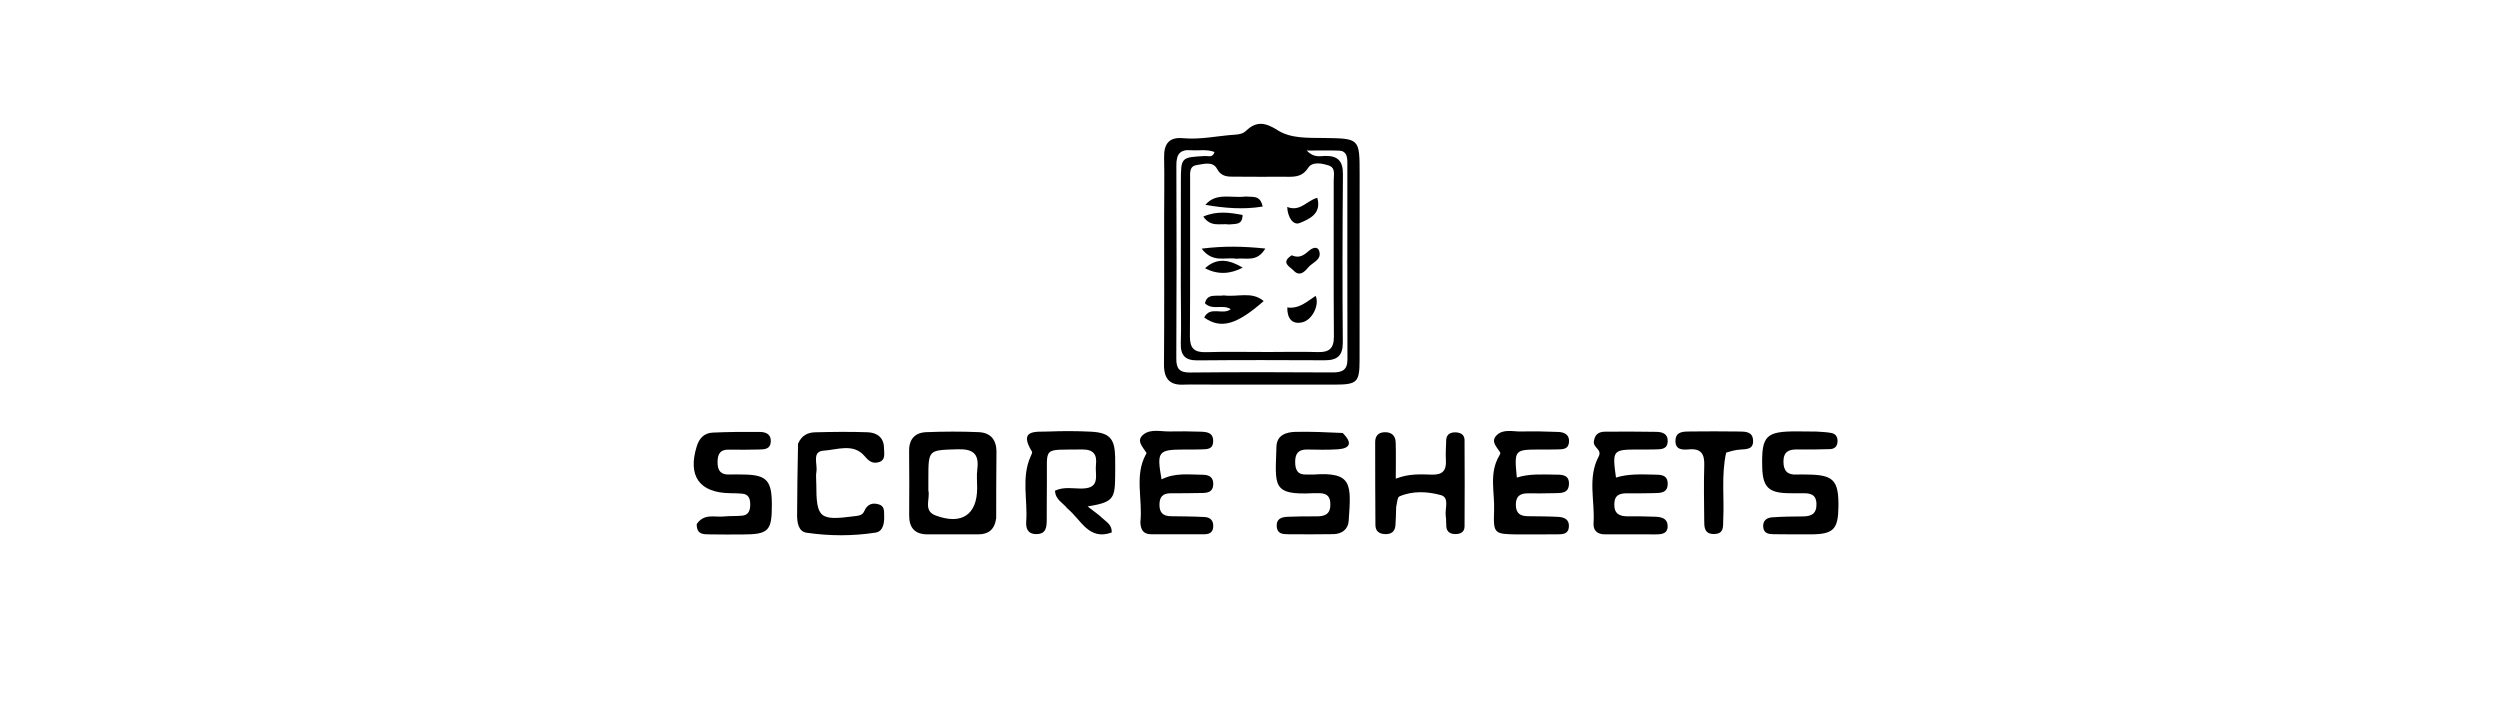 <svg version="1.1" id="Layer_1" xmlns="http://www.w3.org/2000/svg" xmlns:xlink="http://www.w3.org/1999/xlink" x="0px" y="0px"
	 width="100%" viewBox="0 0 736 208" enable-background="new 0 0 736 208" xml:space="preserve">
<path fill="#000000" opacity="1" stroke="none" 
	d="
M353.075,113.215 
	C351.254,113.219 349.919,113.157 348.592,113.235 
	C344.322,113.486 342.642,111.482 342.676,107.252 
	C342.792,92.94 342.719,78.626 342.723,64.313 
	C342.725,58.322 342.833,52.328 342.715,46.339 
	C342.638,42.398 344.126,40.298 348.283,40.684 
	C353.463,41.166 358.527,39.967 363.651,39.643 
	C364.852,39.567 365.966,39.342 366.857,38.489 
	C369.921,35.56 372.569,36.065 376.129,38.334 
	C380.012,40.808 384.985,40.561 389.582,40.623 
	C400.271,40.767 400.272,40.698 400.271,51.209 
	C400.268,69.516 400.28,87.824 400.255,106.131 
	C400.247,112.525 399.52,113.224 393.007,113.23 
	C379.859,113.242 366.711,113.221 353.075,113.215 
M373.499,103.628 
	C378.325,103.623 383.155,103.505 387.977,103.651 
	C391.346,103.753 392.729,102.545 392.7,99.014 
	C392.577,83.704 392.675,68.392 392.646,53.081 
	C392.643,51.503 393.246,49.394 391.201,48.728 
	C389.18,48.068 386.341,47.512 385.137,49.392 
	C383.145,52.501 380.434,52.007 377.7,52.034 
	C373.041,52.081 368.38,52.022 363.721,52.012 
	C361.575,52.007 359.626,52.185 358.26,49.661 
	C357.037,47.403 354.345,48.296 352.307,48.596 
	C350.067,48.926 350.373,50.988 350.37,52.61 
	C350.349,68.087 350.42,83.565 350.309,99.042 
	C350.284,102.515 351.595,103.783 355.026,103.678 
	C360.846,103.5 366.674,103.627 373.499,103.628 
M347.631,84.5 
	C347.637,74.178 347.632,63.857 347.651,53.535 
	C347.664,46.297 347.68,46.321 354.706,45.932 
	C355.693,45.878 357.095,46.494 357.54,44.744 
	C355.229,43.856 352.883,44.401 350.596,44.22 
	C347.293,43.958 346.309,45.514 346.324,48.683 
	C346.415,67.66 346.393,86.639 346.304,105.617 
	C346.289,108.619 347.311,109.697 350.386,109.668 
	C364.35,109.536 378.316,109.554 392.28,109.645 
	C395.108,109.663 396.696,108.976 396.688,105.809 
	C396.638,86.498 396.662,67.186 396.662,47.875 
	C396.662,46.091 396.408,44.406 394.133,44.339 
	C391.255,44.253 388.373,44.318 384.674,44.318 
	C386.83,46.522 388.586,45.94 390.098,45.907 
	C393.931,45.824 395.39,47.471 395.358,51.321 
	C395.22,67.801 395.184,84.284 395.323,100.764 
	C395.356,104.747 393.679,106.08 389.989,106.062 
	C377.504,106.003 365.017,105.976 352.533,106.092 
	C348.824,106.127 347.517,104.558 347.628,100.98 
	C347.787,95.825 347.642,90.66 347.631,84.5 
z"/>
<path fill="#000000" opacity="1" stroke="none" 
	d="
M314.265,149.725 
	C312.877,147.943 310.71,147.149 310.596,144.454 
	C313.222,143.198 316.069,143.897 318.778,143.817 
	C324.104,143.661 322.313,139.692 322.644,136.875 
	C322.999,133.855 322.002,132.277 318.543,132.326 
	C306.53,132.496 308.379,131.236 308.204,142.203 
	C308.146,145.861 308.195,149.521 308.156,153.18 
	C308.134,155.283 307.931,157.266 305.039,157.237 
	C302.46,157.211 301.983,155.423 302.119,153.514 
	C302.574,147.121 300.627,140.558 303.439,134.328 
	C303.635,133.894 303.979,133.245 303.809,132.968 
	C299.717,126.295 305.051,127.19 308.671,127.041 
	C312.821,126.871 316.993,126.877 321.141,127.085 
	C326.621,127.361 328.175,129.08 328.296,134.473 
	C328.341,136.468 328.318,138.465 328.301,140.46 
	C328.247,146.989 327.518,147.868 320.199,149.102 
	C322.014,150.526 323.389,151.446 324.565,152.574 
	C325.707,153.667 327.404,154.455 327.291,156.763 
	C320.512,159.215 318.306,153.04 314.265,149.725 
z"/>
<path fill="#000000" opacity="1" stroke="none" 
	d="
M293.277,152.589 
	C292.781,156.024 290.905,157.3 288.036,157.31 
	C283.048,157.329 278.059,157.319 273.071,157.315 
	C269.345,157.313 267.638,155.395 267.658,151.72 
	C267.692,145.401 267.716,139.081 267.644,132.763 
	C267.604,129.263 269.384,127.36 272.683,127.23 
	C277.825,127.026 282.989,127 288.129,127.223 
	C291.661,127.375 293.415,129.499 293.358,133.171 
	C293.26,139.489 293.316,145.809 293.277,152.589 
M273.309,144.404 
	C273.914,146.9 271.7,150.366 275.459,151.763 
	C283.143,154.62 287.676,151.528 287.677,143.628 
	C287.677,141.808 287.484,139.964 287.715,138.174 
	C288.304,133.591 286.473,132.118 281.874,132.266 
	C273.319,132.543 273.311,132.293 273.311,140.974 
	C273.311,141.801 273.31,142.628 273.309,144.404 
z"/>
<path fill="#000000" opacity="1" stroke="none" 
	d="
M447.09,157.337 
	C439.848,157.243 439.614,157.235 439.864,150.298 
	C440.059,144.913 438.316,139.295 441.381,134.166 
	C441.544,133.893 441.777,133.451 441.67,133.26 
	C440.76,131.628 438.684,130.012 440.637,128.114 
	C442.6,126.205 445.391,127.087 447.829,127.032 
	C451.487,126.95 455.153,127.007 458.809,127.166 
	C460.601,127.244 462.122,128.002 461.912,130.219 
	C461.715,132.304 460.059,132.262 458.555,132.307 
	C456.891,132.356 455.226,132.339 453.562,132.342 
	C445.784,132.353 445.784,132.352 446.551,140.599 
	C450.193,139.428 453.917,139.695 457.629,139.724 
	C459.628,139.74 462.015,139.594 461.902,142.536 
	C461.792,145.404 459.391,145.143 457.413,145.191 
	C454.917,145.251 452.419,145.28 449.924,145.238 
	C447.49,145.196 446.198,146.118 446.264,148.752 
	C446.324,151.153 447.605,151.944 449.751,151.971 
	C452.746,152.01 455.745,152.008 458.734,152.165 
	C460.529,152.26 462.066,152.931 461.878,155.165 
	C461.704,157.236 460.087,157.295 458.562,157.31 
	C454.901,157.347 451.239,157.331 447.09,157.337 
z"/>
<path fill="#000000" opacity="1" stroke="none" 
	d="
M469.268,129.717 
	C469.671,127.475 471.123,127.094 472.684,127.084 
	C477.675,127.05 482.668,127.044 487.658,127.136 
	C489.413,127.168 491.077,127.695 490.97,129.962 
	C490.856,132.359 488.972,132.252 487.31,132.309 
	C485.647,132.365 483.982,132.334 482.317,132.336 
	C474.763,132.343 474.623,132.512 475.744,140.599 
	C479.416,139.447 483.186,139.659 486.945,139.726 
	C488.783,139.759 490.898,139.677 490.967,142.299 
	C491.045,145.256 488.731,145.126 486.729,145.179 
	C484.234,145.245 481.736,145.249 479.24,145.228 
	C477.032,145.209 475.31,145.554 475.253,148.399 
	C475.193,151.42 476.917,152.025 479.392,152.014 
	C482.054,152.001 484.72,152.005 487.378,152.127 
	C489.092,152.205 490.868,152.565 490.95,154.77 
	C491.036,157.118 489.252,157.317 487.503,157.321 
	C482.511,157.332 477.518,157.277 472.525,157.31 
	C470.223,157.326 468.996,156.163 469.141,153.985 
	C469.577,147.447 467.316,140.665 470.64,134.404 
	C471.793,132.231 468.757,131.81 469.268,129.717 
z"/>
<path fill="#000000" opacity="1" stroke="none" 
	d="
M411.031,149.258 
	C410.957,151.361 410.955,153.027 410.817,154.682 
	C410.669,156.464 409.646,157.296 407.82,157.245 
	C406.018,157.196 404.937,156.371 404.923,154.563 
	C404.862,146.414 404.849,138.264 404.853,130.114 
	C404.854,128.345 405.797,127.309 407.602,127.246 
	C409.6,127.177 410.821,128.21 410.887,130.183 
	C410.997,133.483 410.917,136.789 410.917,140.92 
	C414.796,139.394 418.208,139.641 421.595,139.734 
	C424.615,139.817 425.845,138.564 425.675,135.583 
	C425.562,133.597 425.691,131.594 425.759,129.6 
	C425.817,127.919 426.911,127.276 428.413,127.284 
	C429.877,127.293 431.151,127.88 431.162,129.533 
	C431.219,138.013 431.215,146.494 431.165,154.975 
	C431.155,156.612 430.007,157.238 428.471,157.229 
	C426.94,157.221 425.91,156.603 425.787,154.953 
	C425.714,153.959 425.793,152.945 425.636,151.968 
	C425.287,149.804 426.889,146.474 424.134,145.739 
	C420.224,144.696 415.928,144.438 411.979,146.144 
	C411.392,146.397 411.342,147.894 411.031,149.258 
z"/>
<path fill="#000000" opacity="1" stroke="none" 
	d="
M534.771,127.052 
	C536.555,127.186 537.895,127.215 539.189,127.476 
	C540.517,127.745 541.046,128.742 540.968,130.078 
	C540.885,131.511 540.011,132.186 538.706,132.223 
	C535.545,132.312 532.38,132.374 529.219,132.318 
	C526.694,132.273 525.045,132.906 525.048,135.89 
	C525.051,138.669 526.265,139.865 528.989,139.705 
	C529.984,139.647 530.987,139.701 531.986,139.708 
	C539.761,139.76 541.314,141.339 541.237,149.113 
	C541.17,155.87 539.752,157.297 533.025,157.314 
	C529.362,157.323 525.699,157.314 522.036,157.267 
	C520.65,157.25 519.3,157 519.1,155.253 
	C518.882,153.346 520.045,152.417 521.711,152.301 
	C524.695,152.092 527.693,152.044 530.686,152.035 
	C533.215,152.026 534.84,151.309 534.765,148.341 
	C534.692,145.483 532.909,145.184 530.729,145.207 
	C529.23,145.223 527.731,145.235 526.233,145.194 
	C520.631,145.044 518.947,143.307 518.8,137.572 
	C518.562,128.22 519.828,126.945 529.312,127.002 
	C530.977,127.012 532.642,127.033 534.771,127.052 
z"/>
<path fill="#000000" opacity="1" stroke="none" 
	d="
M205.112,154.293 
	C207.304,151.063 210.373,152.33 213.059,152.052 
	C214.874,151.864 216.723,151.993 218.538,151.808 
	C220.437,151.614 220.863,150.177 220.868,148.545 
	C220.874,146.91 220.473,145.519 218.524,145.336 
	C217.367,145.227 216.198,145.211 215.034,145.198 
	C205.872,145.094 202.376,140.145 205.157,131.289 
	C205.891,128.952 207.408,127.475 209.777,127.363 
	C214.424,127.144 219.084,127.119 223.737,127.161 
	C225.518,127.177 227.079,127.871 226.918,130.117 
	C226.769,132.181 225.175,132.3 223.642,132.33 
	C220.647,132.387 217.648,132.445 214.653,132.372 
	C211.981,132.306 211.249,133.685 211.248,136.107 
	C211.247,138.64 212.266,139.817 214.817,139.695 
	C216.146,139.632 217.481,139.687 218.812,139.701 
	C225.626,139.77 227.202,141.393 227.233,148.367 
	C227.269,156.373 226.331,157.336 218.443,157.35 
	C215.28,157.356 212.116,157.381 208.953,157.321 
	C207.138,157.287 205.09,157.455 205.112,154.293 
z"/>
<path fill="#000000" opacity="1" stroke="none" 
	d="
M335.726,153.797 
	C336.459,146.819 333.915,140.044 337.347,133.773 
	C337.426,133.628 337.585,133.41 337.536,133.332 
	C336.464,131.607 334.325,129.703 336.672,127.881 
	C338.843,126.196 341.824,127.081 344.455,127.019 
	C347.445,126.95 350.44,126.99 353.43,127.086 
	C355.303,127.146 357.247,127.327 357.156,129.975 
	C357.072,132.455 355.16,132.23 353.535,132.303 
	C351.875,132.378 350.211,132.339 348.548,132.343 
	C340.947,132.36 340.504,132.922 341.968,141.133 
	C345.853,139.13 349.991,139.726 354.077,139.769 
	C355.973,139.789 357.311,140.482 357.18,142.713 
	C357.063,144.725 355.687,145.104 354.074,145.132 
	C350.916,145.187 347.757,145.23 344.599,145.224 
	C342.291,145.22 341.342,146.33 341.345,148.61 
	C341.348,150.925 342.413,151.945 344.659,151.974 
	C347.982,152.017 351.308,152.036 354.625,152.208 
	C356.357,152.298 357.32,153.294 357.166,155.18 
	C357.02,156.972 355.775,157.286 354.373,157.293 
	C349.22,157.316 344.067,157.293 338.914,157.282 
	C336.919,157.278 335.816,156.322 335.726,153.797 
z"/>
<path fill="#000000" opacity="1" stroke="none" 
	d="
M234.944,130.623 
	C236.026,128.107 237.893,127.323 239.945,127.27 
	C245.097,127.139 250.26,127.071 255.409,127.254 
	C258.15,127.352 260.226,128.771 260.247,131.889 
	C260.257,133.446 260.862,135.474 258.637,136.087 
	C256.934,136.556 255.857,135.844 254.556,134.298 
	C251.268,130.391 246.49,132.422 242.488,132.67 
	C238.914,132.892 240.741,136.641 240.35,138.864 
	C240.151,139.994 240.317,141.189 240.317,142.354 
	C240.318,152.548 241.225,153.324 251.443,151.984 
	C252.623,151.829 253.878,151.784 254.409,150.538 
	C255.296,148.458 256.8,147.864 258.83,148.526 
	C260.487,149.067 260.239,150.579 260.297,151.881 
	C260.391,154.01 259.965,156.459 257.783,156.798 
	C251.038,157.845 244.178,157.821 237.434,156.83 
	C235.053,156.481 234.648,153.822 234.668,151.525 
	C234.728,144.7 234.768,137.875 234.944,130.623 
z"/>
<path fill="#000000" opacity="1" stroke="none" 
	d="
M395.282,127.466 
	C398.295,130.449 397.441,132.039 393.837,132.274 
	C390.855,132.469 387.851,132.396 384.858,132.34 
	C382.321,132.293 381.298,133.437 381.298,135.963 
	C381.297,138.382 382.029,139.829 384.692,139.697 
	C385.355,139.664 386.026,139.752 386.687,139.704 
	C398.277,138.873 397.792,142.618 397.044,153.415 
	C396.878,155.818 395.027,157.213 392.542,157.253 
	C388.053,157.327 383.562,157.312 379.072,157.278 
	C377.533,157.267 376.007,157.1 375.869,155.005 
	C375.713,152.657 377.34,152.227 379.078,152.143 
	C381.9,152.007 384.731,152 387.557,152.016 
	C390.053,152.03 391.714,151.391 391.664,148.382 
	C391.616,145.54 389.951,145.123 387.723,145.193 
	C387.391,145.203 387.057,145.174 386.725,145.192 
	C374.215,145.861 375.488,142.875 375.783,131.538 
	C375.872,128.097 378.614,127.207 381.414,127.141 
	C385.894,127.035 390.381,127.246 395.282,127.466 
z"/>
<path fill="#000000" opacity="1" stroke="none" 
	d="
M508.177,133.26 
	C506.714,139.986 507.654,146.47 507.322,152.917 
	C507.223,154.832 507.7,157.188 504.61,157.212 
	C501.621,157.236 501.737,155.018 501.721,153.013 
	C501.676,147.697 501.565,142.377 501.733,137.066 
	C501.837,133.778 500.925,131.986 497.276,132.292 
	C495.491,132.441 493.258,132.543 493.253,129.862 
	C493.247,126.997 495.576,127.046 497.579,127.026 
	C502.397,126.978 507.216,126.965 512.033,127.038 
	C513.837,127.065 515.953,127.034 516.104,129.611 
	C516.262,132.307 514.225,132.223 512.346,132.351 
	C511.044,132.44 509.758,132.747 508.177,133.26 
z"/>
<path fill="#000000" opacity="1" stroke="none" 
	d="
M360.308,86.97 
	C364.443,87.514 368.539,85.676 372.032,88.634 
	C364.009,95.667 359.443,96.926 354.518,93.494 
	C356.229,89.946 360.005,92.887 362.333,91.026 
	C360.003,89.471 356.985,91.488 354.734,89.29 
	C355.425,86.273 357.977,87.31 360.308,86.97 
z"/>
<path fill="#000000" opacity="1" stroke="none" 
	d="
M363.979,76.173 
	C360.578,75.633 357.051,77.521 353.758,73.201 
	C360.417,72.369 366.002,72.51 372.511,73.167 
	C370,77.331 366.933,75.794 363.979,76.173 
z"/>
<path fill="#000000" opacity="1" stroke="none" 
	d="
M366.727,57.848 
	C368.839,58.088 370.986,57.334 371.733,60.805 
	C366.009,61.758 360.482,61.257 354.852,60.314 
	C358.056,56.551 362.436,58.41 366.727,57.848 
z"/>
<path fill="#000000" opacity="1" stroke="none" 
	d="
M378.983,90.517 
	C382.533,91.003 384.823,88.709 387.332,87.102 
	C388.513,89.727 386.373,94.203 383.371,94.894 
	C380.377,95.584 378.912,93.736 378.983,90.517 
z"/>
<path fill="#000000" opacity="1" stroke="none" 
	d="
M387.808,58.233 
	C389.167,62.919 385.42,64.515 382.62,65.659 
	C380.749,66.424 379.071,64.012 378.955,60.925 
	C382.82,62.429 384.667,59.077 387.808,58.233 
z"/>
<path fill="#000000" opacity="1" stroke="none" 
	d="
M380.284,75.162 
	C382.678,76.232 384.027,74.944 385.456,73.752 
	C386.418,72.949 387.885,72.409 388.36,73.859 
	C389.251,76.577 386.292,77.251 385.048,78.82 
	C384.016,80.12 382.531,81.451 380.897,79.702 
	C379.783,78.511 376.883,77.356 380.284,75.162 
z"/>
<path fill="#000000" opacity="1" stroke="none" 
	d="
M354.768,78.97 
	C358.467,75.577 362.165,76.61 365.861,78.79 
	C362.252,80.657 358.602,80.982 354.768,78.97 
z"/>
<path fill="#000000" opacity="1" stroke="none" 
	d="
M361.867,66.078 
	C359.15,65.732 356.455,66.982 354.245,63.754 
	C358.316,62.012 362.007,62.578 365.81,63.282 
	C365.774,66.346 363.786,65.83 361.867,66.078 
z"/>
</svg>